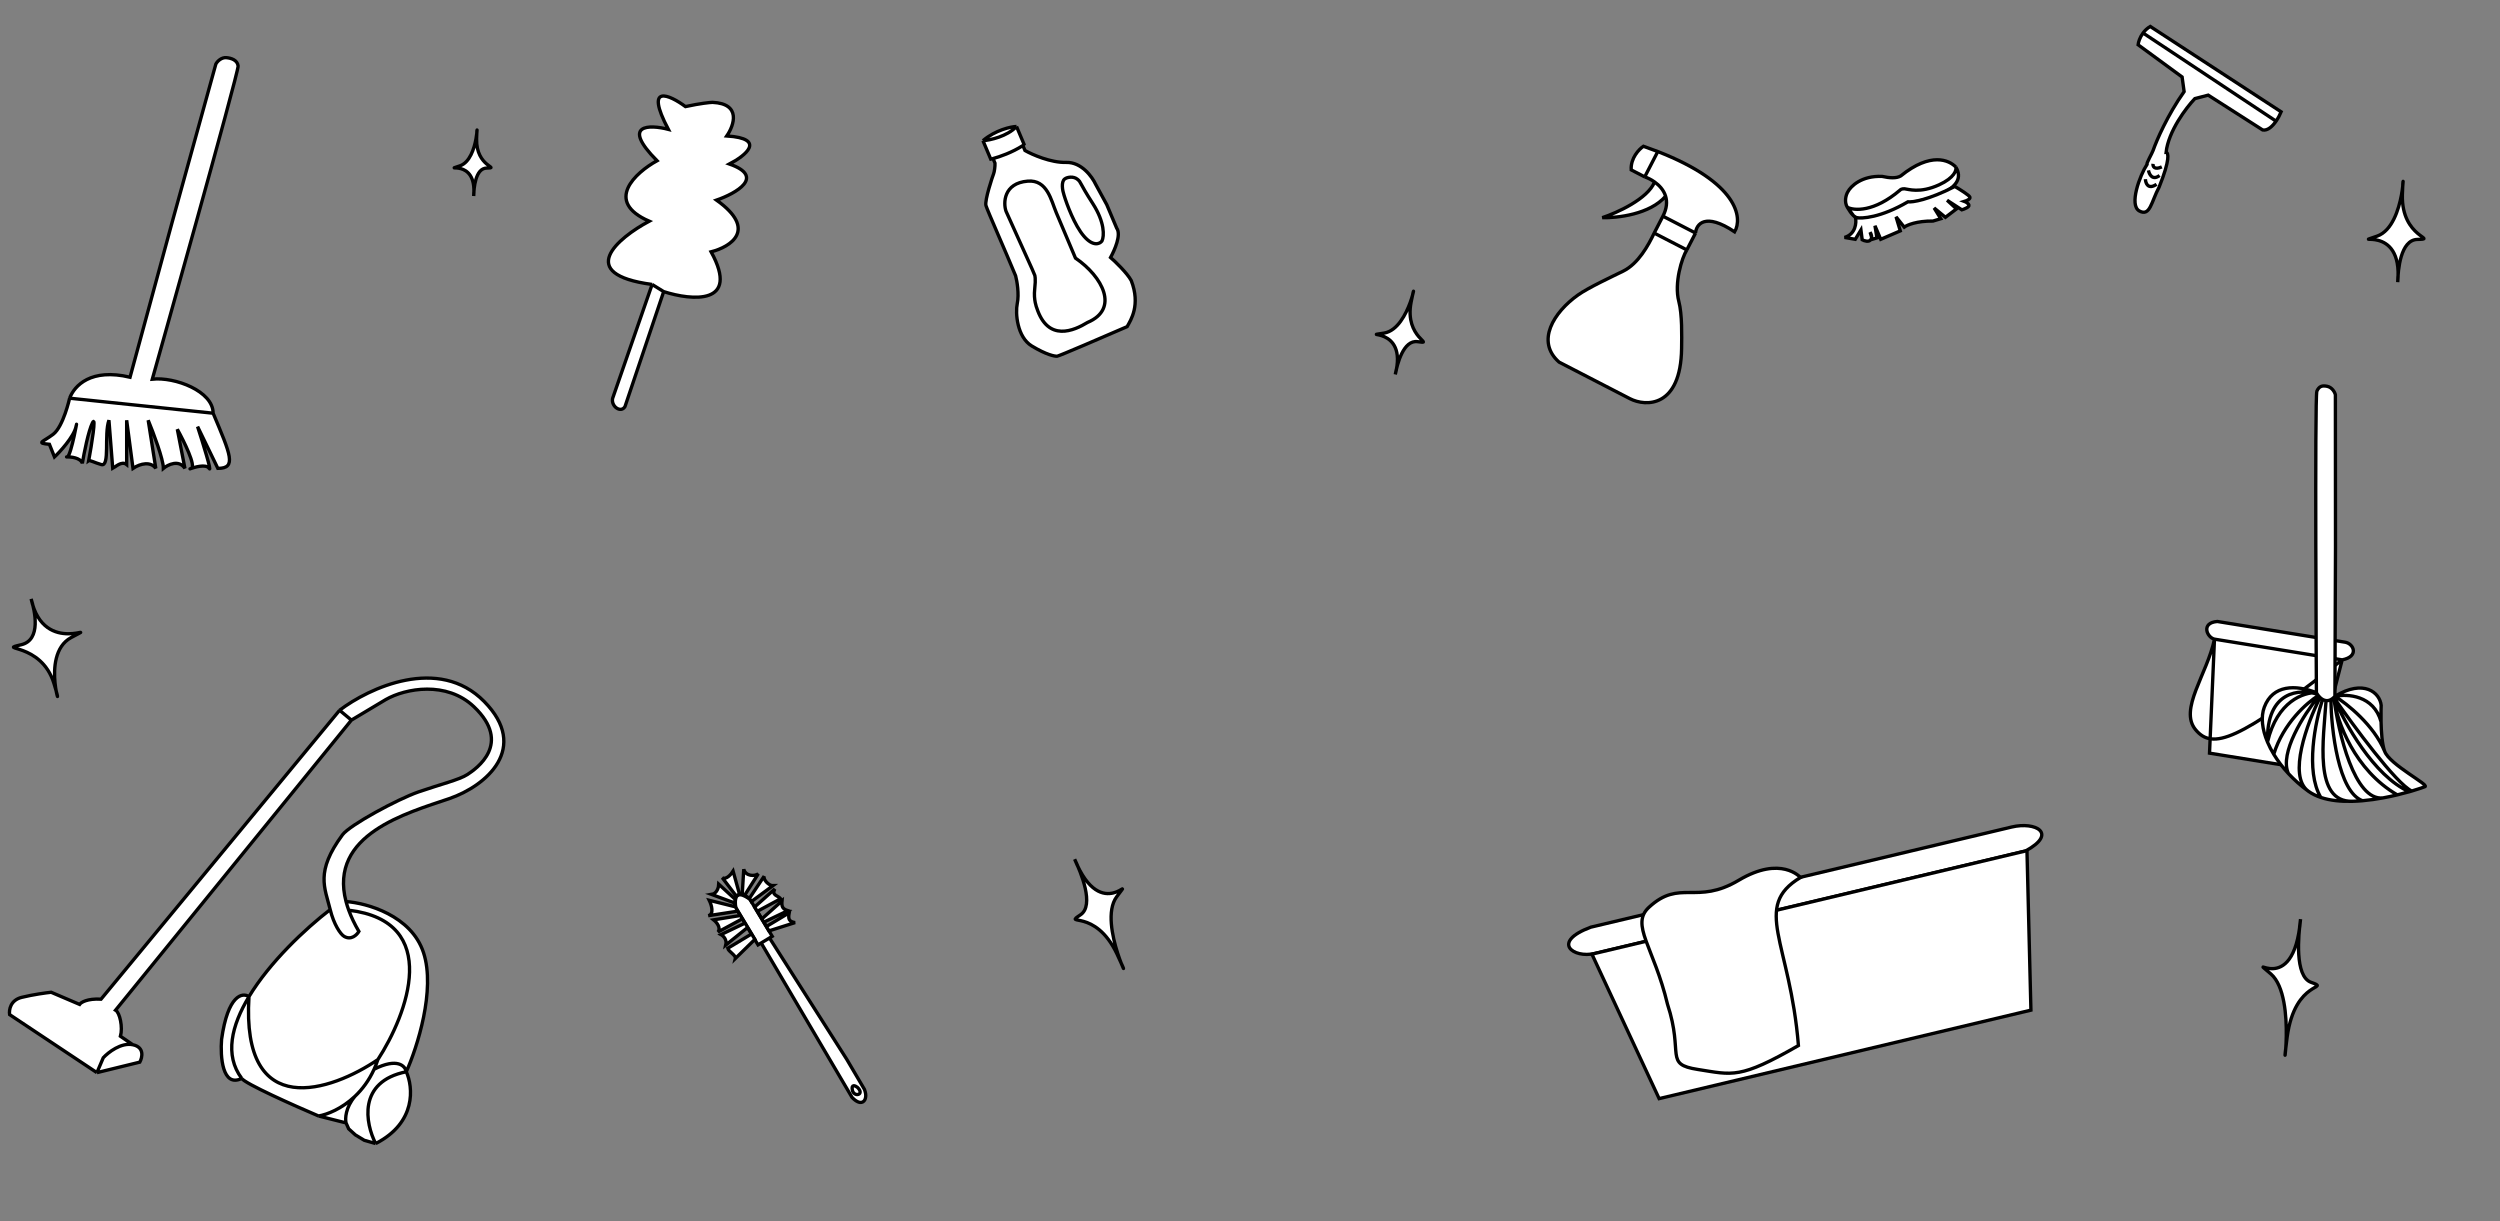 <svg width="743" height="363" viewBox="0 0 743 363" fill="none" xmlns="http://www.w3.org/2000/svg">
<rect x="0" y="0" width="743" height="363" fill="#808080" stroke="none"/>
<path d="M28.801 318.789L2.855 301.532C2.642 300.172 3.066 297.244 6.467 296.411C9.868 295.578 13.706 295.059 15.2 294.903L21.641 297.652L23.654 298.511C24.074 297.897 25.938 296.725 30.031 296.949L100.926 211.091C109.613 204.487 130.37 194.723 143.909 208.494C157.448 222.265 144.639 233.55 133.496 237.36C121.072 241.609 97.584 247.95 102.84 267.943C108.995 268.387 122.218 272.044 125.867 283.118C129.517 294.193 123.978 311.339 120.752 318.528C122.789 323.046 123.822 333.637 111.648 339.864L108.256 338.892L105.609 337.287L103.628 335.49L102.845 333.728L94.681 331.672C87.435 328.58 72.724 322.018 71.848 320.502C66.059 323.362 65.439 313.961 65.853 308.903C67.716 295.613 72.059 294.896 73.997 296.199C80.209 285.911 90.758 276.01 98.134 270.333C96.532 263.78 93.668 259.136 101.789 248.1C103.921 245.203 118.209 237.5 124.355 235.363C130.826 233.114 136.487 231.776 138.944 230.168C141.585 228.44 152.339 221 140.866 210.051C132.75 202.305 120.532 204.547 114.656 207.908L104.436 214.016L34.346 300.218C35.619 300.952 36.544 305.326 35.795 307.974L39.477 310.497C42.972 311.227 42.318 314.247 41.554 315.665L28.801 318.789Z" fill="white"/>
<path d="M28.801 318.789L2.855 301.532C2.642 300.172 3.066 297.244 6.467 296.411C9.868 295.578 13.706 295.059 15.2 294.903L21.641 297.652L23.654 298.511C24.074 297.897 25.938 296.725 30.031 296.949L100.926 211.091M28.801 318.789L41.554 315.665C42.318 314.247 42.972 311.227 39.477 310.497M28.801 318.789L30.69 314.361C32.163 312.769 35.982 309.766 39.477 310.497M39.477 310.497L35.795 307.974C36.544 305.326 35.619 300.952 34.346 300.218L104.436 214.016M100.926 211.091L104.436 214.016M100.926 211.091C109.613 204.487 130.37 194.723 143.909 208.494C157.448 222.265 144.639 233.55 133.496 237.36C121.072 241.609 97.584 247.95 102.84 267.943M104.436 214.016L114.656 207.908C120.532 204.547 132.75 202.305 140.866 210.051C152.339 221 141.585 228.44 138.944 230.168C136.487 231.776 130.826 233.114 124.355 235.363C118.209 237.5 103.921 245.203 101.789 248.1C93.668 259.136 96.532 263.78 98.134 270.333M98.134 270.333C99.213 274.746 101.175 277.625 102.24 278.271C104.357 279.555 106.07 277.843 106.663 276.827C105.37 274.615 104.376 272.511 103.647 270.511M98.134 270.333C90.758 276.01 80.209 285.911 73.997 296.199M71.848 320.502C72.724 322.018 87.435 328.58 94.681 331.672M71.848 320.502C66.654 313.614 68.819 304.772 73.997 296.199M71.848 320.502C66.059 323.362 65.439 313.961 65.853 308.903C67.716 295.613 72.059 294.896 73.997 296.199M94.681 331.672C97.208 331.249 101.565 329.553 105.499 325.819M94.681 331.672L102.845 333.728M112.298 314.921C121.039 301.498 131.546 273.824 103.647 270.511M112.298 314.921C111.967 315.926 111.594 316.878 111.186 317.777M112.298 314.921C98.541 324.278 71.622 333.634 73.997 296.199M103.647 270.511C103.328 269.635 103.06 268.779 102.84 267.943M102.84 267.943C108.995 268.387 122.218 272.044 125.867 283.118C129.517 294.193 123.978 311.339 120.752 318.528M120.752 318.528C122.789 323.046 123.822 333.637 111.648 339.864M120.752 318.528C106.182 321.447 108.612 333.968 111.648 339.864M120.752 318.528C120.446 316.811 118.104 314.257 111.186 317.777M111.648 339.864L108.256 338.892L105.609 337.287L103.628 335.49L102.845 333.728M102.845 333.728C102.547 332.491 102.662 329.177 105.499 325.819M105.499 325.819C107.642 323.785 109.659 321.145 111.186 317.777" stroke="black"/>
<path d="M414.678 111.27C414.775 110.758 414.909 110.116 415.086 109.407C417.246 96.866 403.804 100.275 411.384 98.986C416.201 98.166 418.857 91.04 419.748 87.96C420.216 86.341 420.197 85.84 419.748 87.96C419.644 88.45 419.518 89.079 419.369 89.866C417.349 100.551 426.711 102.342 421.347 101.549C417.794 101.024 415.939 105.993 415.086 109.407C414.985 109.993 414.85 110.613 414.678 111.27Z" fill="white"/>
<path d="M414.678 111.27C415.242 108.294 417.056 100.914 421.347 101.549C426.711 102.342 417.349 100.551 419.369 89.866C421.389 79.181 419.318 97.636 411.384 98.986C403.45 100.335 418.547 96.538 414.678 111.27Z" stroke="black"/>
<path d="M140.78 58.246C140.789 57.842 140.81 57.334 140.855 56.769C140.912 46.899 131.106 51.242 136.716 49.277C140.281 48.028 141.402 42.236 141.691 39.765C141.842 38.467 141.764 38.086 141.691 39.765C141.674 40.153 141.657 40.65 141.643 41.271C141.457 49.704 148.815 49.864 144.629 49.951C141.856 50.008 141.072 54.048 140.855 56.769C140.852 57.23 140.828 57.721 140.78 58.246Z" fill="white"/>
<path d="M140.78 58.246C140.833 55.898 141.28 50.02 144.629 49.951C148.815 49.864 141.457 49.704 141.643 41.271C141.829 32.839 142.588 47.22 136.716 49.277C130.844 51.334 141.862 46.48 140.78 58.246Z" stroke="black"/>
<path d="M712.601 83.845C712.617 83.228 712.65 82.452 712.721 81.588C712.856 66.514 698.02 73.194 706.504 70.166C711.897 68.242 713.618 59.389 714.066 55.614C714.301 53.63 714.185 53.049 714.066 55.614C714.038 56.206 714.01 56.966 713.987 57.915C713.666 70.795 724.779 71.004 718.455 71.156C714.266 71.257 713.063 77.431 712.721 81.588C712.715 82.292 712.676 83.043 712.601 83.845Z" fill="white"/>
<path d="M712.601 83.845C712.692 80.258 713.396 71.278 718.455 71.156C724.779 71.004 713.666 70.795 713.987 57.915C714.308 45.035 715.385 66.996 706.504 70.166C697.624 73.335 714.292 65.869 712.601 83.845Z" stroke="black"/>
<path d="M9.255 178C9.437 178.593 9.65 179.343 9.845 180.185C14.601 194.613 30.431 184.427 21.119 189.496C15.202 192.718 16.002 201.612 16.69 205.331C17.051 207.286 17.382 207.811 16.69 205.331C16.53 204.759 16.316 204.026 16.035 203.114C12.221 190.734 -1.338 193.387 6.289 191.618C11.341 190.446 10.787 184.242 9.845 180.185C9.623 179.512 9.425 178.785 9.255 178Z" fill="white"/>
<path d="M9.255 178C10.315 181.448 12.391 190.203 6.289 191.618C-1.338 193.387 12.221 190.734 16.035 203.114C19.848 215.495 11.374 194.802 21.119 189.496C30.865 184.19 13.069 195.597 9.255 178Z" stroke="black"/>
<path d="M319.385 255.361C319.699 256.021 320.082 256.859 320.479 257.809C328.358 273.802 337.496 258.828 331.85 266.555C328.262 271.466 331.486 281.735 333.105 285.96C333.956 288.182 334.363 288.733 333.105 285.96C332.814 285.32 332.435 284.503 331.952 283.488C325.396 269.713 315.786 275.424 321.11 271.888C324.638 269.545 322.391 262.382 320.479 257.809C320.111 257.062 319.746 256.248 319.385 255.361Z" fill="white"/>
<path d="M319.385 255.361C321.209 259.199 325.37 269.059 321.11 271.888C315.786 275.424 325.396 269.713 331.952 283.488C338.508 297.263 325.941 274.643 331.85 266.555C337.76 258.467 327.473 275.25 319.385 255.361Z" stroke="black"/>
<path d="M683.721 273.17C683.609 273.997 683.483 275.043 683.375 276.217C680.405 296.365 667.25 282.759 674.936 289.484C679.821 293.758 679.686 306.11 679.348 311.286C679.171 314.007 678.937 314.745 679.348 311.286C679.443 310.488 679.572 309.466 679.744 308.193C682.079 290.912 693.007 294.152 686.844 291.946C682.762 290.486 682.854 281.87 683.375 276.217C683.513 275.277 683.63 274.263 683.721 273.17Z" fill="white"/>
<path d="M683.721 273.17C683.073 277.983 681.915 290.182 686.844 291.946C693.007 294.152 682.079 290.912 679.744 308.193C677.409 325.473 682.982 296.523 674.936 289.484C666.891 282.445 681.679 297.68 683.721 273.17Z" stroke="black"/>
<path d="M472.78 275.557C460.831 280.021 467.627 284.882 473.949 283.378L602.002 252.906C611.67 247.661 604.944 244.108 597.886 245.788L535.333 260.673L472.78 275.557Z" fill="white" stroke="black"/>
<path d="M493.094 326.51L473.119 283.575L602.414 252.808L603.588 300.217L493.094 326.51Z" fill="white" stroke="black"/>
<path d="M495.585 298.474C491.538 281.468 484.44 274.829 490.074 269.642C499.3 261.148 504.132 269.119 516.755 261.61C529.377 254.101 535.092 260.791 535.092 260.791C520.636 269.514 532.001 279.873 534.494 310.734C516.992 320.785 514.977 319.465 504.609 317.846C494.46 316.26 500.51 313.498 495.585 298.474Z" fill="white" stroke="black"/>
<path d="M182.061 118.424C181.588 120.823 184.536 122.857 185.744 120.842L197.246 86.665C205.577 89.358 220.06 90.763 211.345 74.841C217.04 73.403 225.334 68.316 212.952 59.476C218.724 57.472 227.573 52.521 216.79 48.747C221.5 46.299 227.936 41.202 216 40.398C218.178 37.236 220.384 30.814 211.775 30.423C210.96 30.439 208.208 30.712 203.716 31.675C199.002 28.194 191.385 24.674 198.628 38.445C192.995 36.994 184.436 36.828 195.269 47.77C188.855 51.313 179.411 59.867 192.947 65.739C183.609 70.732 170.708 81.484 193.809 84.541L182.061 118.424Z" fill="white"/>
<path d="M197.246 86.665L185.744 120.842C184.536 122.857 181.588 120.823 182.061 118.424L193.809 84.541M197.246 86.665C205.577 89.358 220.06 90.763 211.345 74.841C217.04 73.403 225.334 68.316 212.952 59.476C218.724 57.472 227.573 52.521 216.79 48.747C221.5 46.299 227.936 41.202 216 40.398C218.178 37.236 220.384 30.814 211.775 30.423C210.96 30.439 208.208 30.712 203.716 31.675C199.002 28.194 191.385 24.674 198.628 38.445C192.995 36.994 184.436 36.828 195.269 47.77C188.855 51.313 179.411 59.867 192.947 65.739C183.609 70.732 170.708 81.484 193.809 84.541M197.246 86.665L193.809 84.541" stroke="black"/>
<path d="M222.996 269.812C221.49 267.553 219.232 269.059 221.022 271.406L247.94 317.162L248.731 318.506L249.522 319.851L250.392 321.33L251.153 322.624L251.89 323.876L252.626 325.128L253.22 326.137C253.536 326.471 253.839 326.744 254.126 326.961C254.674 327.374 255.166 327.585 255.589 327.635C256.235 327.711 256.723 327.413 257.009 326.887C257.143 326.64 257.232 326.343 257.273 326.012C257.353 325.359 257.273 324.762 256.912 323.764L256.15 322.469L255.389 321.175L253.866 318.586L252.937 317.007L252.343 315.998L251.691 314.888L222.996 269.812Z" fill="white" stroke="black"/>
<path d="M229.503 278.275L225.282 280.813L218.687 269.847C217.764 263.814 221.488 266.259 222.908 267.309L229.503 278.275Z" fill="white" stroke="black"/>
<path d="M228.546 276.656L236.289 274.197C234.561 273.875 234.166 273.247 234.544 271.294L227.77 275.366L226.995 274.075L234.157 270.649C232.616 270.155 232.235 269.511 232.411 267.745L226.413 273.108L225.056 270.85L232.024 267.1C231.098 266.047 229.247 266.134 230.278 264.197L224.28 269.559L225.056 270.85L226.413 273.108L226.995 274.075L227.77 275.366L228.546 276.656Z" fill="white"/>
<path d="M223.31 267.946L229.697 263.229C228.686 263.252 226.804 261.631 227.113 260.391L222.729 266.979L221.308 266.076L225.369 259.683C224.251 260.501 221.613 260.447 221.044 258.331L220.598 265.625L221.308 266.076L222.729 266.979L223.31 267.946Z" fill="white"/>
<path d="M217.881 258.914L219.759 265.69L218.791 266.272L214.655 260.853C215.792 261.575 217.28 259.861 217.881 258.914Z" fill="white"/>
<path d="M218.533 267.305L213.624 262.79C213.582 263.694 213.097 265.566 211.497 265.826L218.276 268.338L218.535 269.499L210.788 267.569C211.456 268.924 212.328 271.738 210.469 272.152L219.311 270.79L220.086 272.08L212.084 273.377C212.923 274.044 214.358 275.699 213.378 276.991L220.668 273.048L221.444 274.338L214.282 277.765C214.928 278.109 216.116 279.209 215.704 280.862L222.219 275.628L223.383 277.564L216.286 281.83C216.483 282.784 218.779 283.928 218.548 284.862L224.352 279.177L223.383 277.564L222.219 275.628L221.444 274.338L220.668 273.048L220.086 272.08L219.311 270.79L218.535 269.499L218.276 268.338L218.533 267.305Z" fill="white"/>
<path d="M227.77 275.366L234.544 271.294C234.166 273.247 234.561 273.875 236.289 274.197L228.546 276.656L227.77 275.366ZM227.77 275.366L226.995 274.075M226.995 274.075L234.157 270.649C232.616 270.155 232.235 269.511 232.411 267.745L226.413 273.108M226.995 274.075L226.413 273.108M226.413 273.108L225.056 270.85M225.056 270.85L232.024 267.1C231.098 266.047 229.247 266.134 230.278 264.197L224.28 269.559L225.056 270.85ZM222.729 266.979L227.113 260.391C226.804 261.631 228.686 263.252 229.697 263.229L223.31 267.946L222.729 266.979ZM222.729 266.979L221.308 266.076M221.308 266.076L225.369 259.683C224.251 260.501 221.613 260.447 221.044 258.331L220.598 265.625L221.308 266.076ZM218.276 268.338L211.497 265.826C213.097 265.566 213.582 263.694 213.624 262.79L218.533 267.305L218.276 268.338ZM218.276 268.338L218.535 269.499M218.535 269.499L210.788 267.569C211.456 268.924 212.328 271.738 210.469 272.152L219.311 270.79M218.535 269.499L219.311 270.79M219.311 270.79L220.086 272.08M220.086 272.08L212.084 273.377C212.923 274.044 214.358 275.699 213.378 276.991L220.668 273.048M220.086 272.08L220.668 273.048M220.668 273.048L221.444 274.338M221.444 274.338L214.282 277.765C214.928 278.109 216.116 279.209 215.704 280.862L222.219 275.628M221.444 274.338L222.219 275.628M222.219 275.628L223.383 277.564M223.383 277.564L216.286 281.83C216.483 282.784 218.779 283.928 218.548 284.862C220.814 282.641 222.085 281.397 224.352 279.177L223.383 277.564ZM219.759 265.69L217.881 258.914C217.28 259.861 215.792 261.575 214.655 260.853L218.791 266.272L219.759 265.69Z" stroke="black"/>
<path d="M254.796 323.13C254.158 322.652 252.968 322.149 253.313 323.959C253.743 326.221 257.183 325.41 254.796 323.13Z" fill="white" stroke="black"/>
<path d="M503.914 69.256L501.325 74.272C499.836 76.61 497.522 84.169 498.94 89.56C499.969 93.474 499.817 99.85 499.77 103.542C499.542 121.214 489.11 120.912 484.428 118.495L463.358 107.619C456.367 101.469 461.734 92.803 469.001 87.66C472.116 85.455 479.05 82.244 482.39 80.594C486.938 78.347 489.896 72.891 491.626 69.266L494.216 64.249C495.411 61.934 495.519 59.954 495.015 58.309C490.407 63.724 480.551 64.82 476.198 64.691C480.536 63.259 489.716 59.132 491.736 54.075C490.738 53.368 489.687 52.865 488.811 52.565L484.798 50.493C484.573 46.989 487.121 44.351 488.423 43.47C489.921 43.989 491.345 44.512 492.696 45.039C516.491 54.318 517.977 64.684 515.534 68.9C506.722 62.996 504.116 66.677 503.914 69.256Z" fill="white"/>
<path d="M494.216 64.249L503.914 69.256M494.216 64.249L491.626 69.266M494.216 64.249C495.411 61.934 495.519 59.954 495.015 58.309M503.914 69.256L501.325 74.272M503.914 69.256C504.116 66.677 506.722 62.996 515.534 68.9C517.977 64.684 516.491 54.318 492.696 45.039M501.325 74.272L491.626 69.266M501.325 74.272C499.836 76.61 497.522 84.169 498.94 89.56C499.969 93.474 499.817 99.85 499.77 103.542C499.542 121.214 489.11 120.912 484.428 118.495L463.358 107.619C456.367 101.469 461.734 92.803 469.001 87.66C472.116 85.455 479.05 82.244 482.39 80.594C486.938 78.347 489.896 72.891 491.626 69.266M488.811 52.565L484.798 50.493C484.573 46.989 487.121 44.351 488.423 43.47C489.921 43.989 491.345 44.512 492.696 45.039M488.811 52.565L492.696 45.039M488.811 52.565C489.687 52.865 490.738 53.368 491.736 54.075M495.015 58.309C490.407 63.724 480.551 64.82 476.198 64.691C480.536 63.259 489.716 59.132 491.736 54.075M495.015 58.309C494.458 56.487 493.149 55.076 491.736 54.075" stroke="black"/>
<path d="M581.263 49.648C585.201 56.038 573.596 59.399 567.302 60.281C559.532 64.351 555.258 65.315 553.11 65.108C552.063 65.007 551.562 64.68 551.092 64.293C551.009 64.228 550.928 64.16 550.85 64.088C550.193 63.491 549.679 62.658 549.03 61.606C548.045 60.008 548.603 57.947 549.166 57.02C550.017 55.376 553.255 52.156 559.393 52.433C561.557 52.918 563.617 53.057 564.901 52.292C573.83 45.065 579.298 47.587 581.263 49.648Z" fill="white"/>
<path d="M581.263 49.648C585.201 56.038 573.596 59.399 567.302 60.281C559.532 64.351 555.258 65.315 553.11 65.108M581.263 49.648C579.298 47.587 573.83 45.065 564.901 52.292C563.617 53.057 561.557 52.918 559.393 52.433C553.255 52.156 550.017 55.376 549.166 57.02C548.603 57.947 548.045 60.008 549.03 61.606M581.263 49.648C581.527 50.53 580.904 52.82 576.29 54.929C570.522 57.565 567.079 56.182 566.049 56.113C565.225 56.057 564.78 56.368 564.661 56.53C556.944 63.09 551.025 62.647 549.03 61.606M549.03 61.606C550.251 63.587 550.996 64.79 553.11 65.108M549.03 61.606L550.85 64.088C551.406 64.561 551.883 64.989 553.11 65.108" stroke="black"/>
<path d="M548.191 70.568C551.523 69.566 551.76 66.213 551.462 64.662C553.303 65.061 558.991 64.685 567.019 59.987C568.38 60.147 573.078 59.456 580.977 55.414C582.405 56.248 585.302 58.053 585.469 58.609C585.636 59.164 584.443 59.674 583.826 59.86C584.204 59.998 585.002 60.415 585.169 60.971C585.336 61.527 583.836 62.129 583.064 62.361L578.677 59.514L581.467 62.083L578.182 64.585L574.824 61.807L576.794 65.002L574.48 65.698C569.619 65.643 566.762 66.881 565.941 67.506L563.509 64.45L564.761 68.618L558.953 71.121L557.238 67.092L557.819 70.704L556.431 71.121L556.242 70.495C556.225 70.757 556.145 71.021 555.968 71.26C555.394 72.039 554.047 71.585 553.445 71.261L553.073 68.343L551.385 71.123L548.191 70.568Z" fill="white"/>
<path d="M551.462 64.662C551.76 66.213 551.523 69.566 548.191 70.568L551.385 71.123L553.073 68.343L553.445 71.261C554.047 71.585 555.394 72.039 555.968 71.26C556.541 70.482 556.098 69.454 555.804 69.037L556.431 71.121L557.819 70.704L557.238 67.092L558.953 71.121L564.761 68.618L563.509 64.45L565.941 67.506C566.762 66.881 569.619 65.643 574.48 65.698L576.794 65.002L574.824 61.807L578.182 64.585L581.467 62.083L578.677 59.514L583.064 62.361C583.836 62.129 585.336 61.527 585.169 60.971C585.002 60.415 584.204 59.998 583.826 59.86C584.443 59.674 585.636 59.164 585.469 58.609C585.302 58.053 582.405 56.248 580.977 55.414C573.078 59.456 568.38 60.147 567.019 59.987C558.991 64.685 553.303 65.061 551.462 64.662Z" stroke="black"/>
<path d="M292.134 41.805C295.809 38.661 300.458 37.627 302.111 37.592L303.358 40.547L304.339 42.869L304.003 43.259L304.627 44.736C306.815 45.968 312.327 48.399 316.875 48.269C321.422 48.139 324.602 52.55 325.624 54.771L328.935 60.834L331.876 67.799C333.312 69.779 331.233 74.371 330.058 76.526C331.23 77.523 335.012 81.149 336.205 83.381C339.023 90.647 336.078 95.124 334.985 97.077C327.868 100.166 314.763 105.816 314.182 105.862C313.456 105.92 311.011 105.461 306.647 102.827C302.283 100.193 301.725 93.067 302.327 90.226C302.928 87.386 302.255 83.541 301.843 81.974C299.181 75.472 293.349 62.333 293.019 61.079C292.608 59.512 295.02 52.334 295.296 51.662C295.542 51.06 295.756 49.395 295.712 48.501L295.13 47.124C294.873 47.193 294.645 47.249 294.451 47.293L292.134 41.805Z" fill="white"/>
<path d="M292.134 41.805C294.17 41.691 299.356 40.546 302.111 37.592M292.134 41.805C295.809 38.661 300.458 37.627 302.111 37.592M292.134 41.805L294.451 47.293C294.645 47.249 294.873 47.193 295.13 47.124M302.111 37.592L303.358 40.547L304.339 42.869L304.003 43.259M304.003 43.259C300.801 45.315 297.102 46.596 295.13 47.124M304.003 43.259L304.627 44.736C306.815 45.968 312.327 48.399 316.875 48.269C321.422 48.139 324.602 52.55 325.624 54.771L328.935 60.834L331.876 67.799C333.312 69.779 331.233 74.371 330.058 76.526C331.23 77.523 335.012 81.149 336.205 83.381C339.023 90.647 336.078 95.124 334.985 97.077C327.868 100.166 314.763 105.816 314.182 105.862C313.456 105.92 311.011 105.461 306.647 102.827C302.283 100.193 301.725 93.067 302.327 90.226C302.928 87.386 302.255 83.541 301.843 81.974C299.181 75.472 293.349 62.333 293.019 61.079C292.608 59.512 295.02 52.334 295.296 51.662C295.542 51.06 295.756 49.395 295.712 48.501L295.13 47.124M316.446 53.176C317.206 52.606 319.082 52.311 320.254 53.309C321.425 54.306 320.432 53.731 324.825 60.58C328.34 66.06 328.211 70.176 327.495 71.639C326.853 72.49 324.882 73.389 322.124 70.177C319.367 66.964 317.045 60.715 316.229 57.993C315.76 56.616 315.306 54.03 316.446 53.176ZM306.726 79.913L298.992 62.785C298.153 60.403 298.208 54.411 305.467 53.833C311.275 53.37 312.408 59.606 313.923 63.194L319.627 76.703C327.719 82.239 332.757 91.801 323.205 95.835C319.226 98.261 311.461 101.788 308.121 91.51C308.121 91.51 307.141 89.188 307.513 85.922C307.884 82.656 307.528 81.812 307.528 81.812L306.726 79.913Z" stroke="black"/>
<path d="M658.993 184.704L696.946 190.858C699.557 191.281 701.198 195.139 696.095 196.108L687.692 228.867L656.667 223.836L656.853 219.562C655.084 219.277 653.741 218.325 652.539 216.881C647.499 210.828 655.954 200.469 658.142 189.954C655.949 189.498 653.985 185.089 658.993 184.704Z" fill="white"/>
<path d="M696.095 196.108C701.198 195.139 699.557 191.281 696.946 190.858L658.993 184.704C653.985 185.089 655.949 189.498 658.142 189.954M696.095 196.108L687.692 228.867L656.667 223.836L658.142 189.954M696.095 196.108C665.096 220.353 657.579 222.934 652.539 216.881C647.499 210.828 655.954 200.469 658.142 189.954M696.095 196.108L658.142 189.954" stroke="black"/>
<path d="M688.574 116.247C687.911 117.747 688.436 205.866 688.436 205.866C682.25 203.433 675.442 203.486 672.95 210.17C671.879 213.041 672.289 216.713 673.901 220.543C674.405 221.742 675.027 222.956 675.759 224.167C676.938 226.117 678.401 228.057 680.113 229.904C681.84 231.767 683.819 233.536 686.015 235.125C686.023 235.131 686.031 235.137 686.039 235.143C687.133 235.933 688.384 236.542 689.748 236.999C692.541 237.935 695.805 238.234 699.147 238.148C700.142 238.123 701.143 238.063 702.142 237.976C704.216 237.795 706.276 237.495 708.228 237.136C709.721 236.862 711.151 236.553 712.476 236.237C713.776 235.926 714.975 235.607 716.035 235.307C716.288 235.235 716.534 235.164 716.771 235.094C718.982 234.445 720.447 233.913 720.73 233.781C721.953 233.205 710.166 227.231 708.718 223.281C707.956 221.201 707.711 217.527 707.649 214.515C707.594 211.806 707.687 209.632 707.687 209.632C707.309 205.891 702.576 201.705 693.939 206.942L694.11 162.561L694.077 117.324C693.874 116.469 693.035 115.083 691.609 114.804C690.183 114.525 689.238 114.747 688.574 116.247Z" fill="white"/>
<path d="M693.939 206.942C702.576 201.705 707.309 205.891 707.687 209.632C707.687 209.632 707.594 211.806 707.649 214.515M693.939 206.942L694.11 162.561L694.077 117.324C693.874 116.469 693.035 115.083 691.609 114.804C690.183 114.525 689.238 114.747 688.574 116.247C687.911 117.747 688.436 205.866 688.436 205.866M693.939 206.942C693.828 207.067 693.717 207.181 693.607 207.285M693.939 206.942C697.527 209.139 705.507 215.481 708.718 223.281M693.939 206.942C697.61 206.166 705.491 206.595 707.649 214.515M688.436 205.866C682.25 203.433 675.442 203.486 672.95 210.17C671.879 213.041 672.289 216.713 673.901 220.543M688.436 205.866C684.766 205.691 676.721 208.382 673.901 220.543M688.436 205.866C688.514 206.013 688.606 206.169 688.709 206.327M686.039 235.143C679.809 230.664 685.762 214.714 689.517 207.3M686.039 235.143C687.133 235.933 688.384 236.542 689.748 236.999M686.039 235.143C683.834 233.549 681.846 231.774 680.113 229.904M708.718 223.281C710.166 227.231 721.953 233.205 720.73 233.781C720.447 233.913 718.982 234.445 716.771 235.094M708.718 223.281C707.956 221.201 707.711 217.527 707.649 214.515M693.709 208.12C694.645 214.412 699.708 228.846 712.476 236.237M712.476 236.237C713.776 235.926 714.975 235.607 716.035 235.307M712.476 236.237C711.151 236.553 709.721 236.862 708.228 237.136M691.307 208.219C690.57 219.555 687.51 238.447 699.147 238.148M691.307 208.219C690.937 208.178 690.588 208.05 690.266 207.865M691.307 208.219C691.754 208.268 692.231 208.189 692.729 207.928M699.147 238.148C695.805 238.234 692.541 237.935 689.748 236.999M699.147 238.148C700.142 238.123 701.143 238.063 702.142 237.976M689.517 207.3C689.33 207.123 689.16 206.932 689.006 206.738M689.517 207.3C689.745 207.515 689.996 207.71 690.266 207.865M673.901 220.543C674.405 221.742 675.027 222.956 675.759 224.167M673.901 220.543C673.505 205.144 683.608 204.649 688.709 206.327M689.006 206.738C685.765 208.703 678.578 214.939 675.759 224.167M689.006 206.738C688.898 206.601 688.799 206.463 688.709 206.327M675.759 224.167C676.938 226.117 678.401 228.057 680.113 229.904M690.266 207.865C688.141 214.311 685.063 229.163 689.748 236.999M692.729 207.928C692.868 216.875 694.945 235.41 702.142 237.976M692.729 207.928C693.016 207.778 693.309 207.567 693.607 207.285M702.142 237.976C704.216 237.795 706.276 237.495 708.228 237.136M693.607 207.285C696.668 214.675 705.439 230.626 716.035 235.307M693.607 207.285C699.407 215.652 712.161 232.929 716.771 235.094M693.607 207.285C694.943 217.662 699.737 238.161 708.228 237.136M716.035 235.307C716.288 235.235 716.534 235.164 716.771 235.094M688.919 207.183C684.82 212.218 677.32 223.813 680.113 229.904" stroke="black"/>
<path d="M677.952 33.233L639.057 7.864C638.148 8.4 637.447 9.089 636.914 9.808C635.939 11.123 635.527 12.541 635.441 13.305L648.52 22.879L649.12 27.224C644.162 34.229 640.906 41.802 639.898 44.713C639.595 45.587 637.882 48.503 638.072 48.895C635.988 52.084 632.641 61.003 635.839 62.713C639.037 64.424 639.356 59.946 641.677 55.636C645.031 47.35 644.461 45.292 643.756 45.299C644.443 38.978 649.744 32.005 652.309 29.308L656.277 28.277L672.471 38.63C673.968 38.89 675.386 37.544 676.446 36.008C677.114 35.04 677.639 33.997 677.952 33.233Z" fill="white"/>
<path d="M636.914 9.808C635.939 11.123 635.527 12.541 635.441 13.305L648.52 22.879L649.12 27.224C644.162 34.229 640.906 41.802 639.898 44.713C639.595 45.587 637.882 48.503 638.072 48.895C635.988 52.084 632.641 61.003 635.839 62.713C639.037 64.424 639.356 59.946 641.677 55.636C645.031 47.35 644.461 45.292 643.756 45.299C644.443 38.978 649.744 32.005 652.309 29.308L656.277 28.277L672.471 38.63C673.968 38.89 675.386 37.544 676.446 36.008M636.914 9.808C637.447 9.089 638.148 8.4 639.057 7.864L677.952 33.233C677.639 33.997 677.114 35.04 676.446 36.008M636.914 9.808L676.446 36.008M639.872 48.691C639.796 49.417 640.214 50.615 642.491 49.599M638.523 50.631C638.741 51.809 639.708 53.764 641.831 52.154M637.615 53.249C637.668 54.471 638.404 56.486 640.924 54.773" stroke="black"/>
<path d="M64.743 139.202C70.389 139.202 68.548 135.166 63.343 122.806L20.693 118.344C20.693 118.344 18.826 126.782 15.791 129.079C12.757 131.377 10.546 131.67 14.686 132.046L16.192 135.81C17.572 134.555 21.988 129.793 22.59 126.782C23.324 123.11 21.193 135.192 20.04 135.787C20.932 135.783 23.899 135.979 24.472 137.697C24.974 134.686 26.278 128.061 27.483 125.653C28.687 123.244 27.232 132.176 26.354 136.944C26.73 136.693 28.009 137.471 30.117 138.073C32.752 138.826 30.87 129.04 32.376 124.9L33.505 139.202C34.257 138.826 36.139 136.869 37.645 138.073L37.645 124.9L39.526 139.202C41.785 137.697 44.796 137.094 46.301 139.202L44.043 124.9C45.548 128.538 48.559 136.492 48.559 139.202C49.939 138.073 53.151 136.492 54.958 139.202L52.699 127.579C54.707 131.202 58.345 138.6 56.839 139.202L56.753 139.236L56.752 139.237C56.734 139.244 56.717 139.25 56.701 139.257L56.7 139.257C57.638 138.925 61.248 137.787 62.147 139.202C63.104 140.707 60.262 131.549 58.721 126.782L64.743 139.202Z" fill="white"/>
<path d="M45.265 112.684C45.265 112.684 70.987 21.359 70.769 19.607C70.551 17.856 68.75 17.266 67.279 17.138C65.808 17.01 64.593 18.204 64.151 19.032L51.177 65.984L38.647 112.109C27.03 109.366 22.133 114.571 20.693 118.344L63.343 122.806C63.343 116.243 51.995 111.97 45.265 112.684Z" fill="white"/>
<path d="M63.343 122.806C63.343 116.243 51.995 111.97 45.265 112.684C45.265 112.684 70.987 21.359 70.769 19.607C70.551 17.856 68.75 17.266 67.279 17.138C65.808 17.01 64.593 18.204 64.151 19.032L51.177 65.984L38.647 112.109C27.03 109.366 22.133 114.571 20.693 118.344M63.343 122.806C68.548 135.166 70.389 139.202 64.743 139.202L58.721 126.782C60.262 131.549 63.104 140.707 62.147 139.202M63.343 122.806L20.693 118.344M20.693 118.344C20.693 118.344 18.826 126.782 15.791 129.079C12.757 131.377 10.546 131.67 14.686 132.046L16.192 135.81C17.572 134.555 21.988 129.793 22.59 126.782C23.324 123.11 21.193 135.192 20.04 135.787M56.839 139.202C58.345 138.6 54.707 131.202 52.699 127.579L54.958 139.202C53.151 136.492 49.939 138.073 48.559 139.202C48.559 136.492 45.548 128.538 44.043 124.9L46.301 139.202C44.796 137.094 41.785 137.697 39.526 139.202L37.645 124.9L37.645 138.073C36.139 136.869 34.257 138.826 33.505 139.202L32.376 124.9C30.87 129.04 32.752 138.826 30.117 138.073C28.009 137.471 26.73 136.693 26.354 136.944C27.232 132.176 28.687 123.244 27.483 125.653C26.278 128.061 24.974 134.686 24.472 137.697C23.899 135.979 20.932 135.783 20.04 135.787M56.839 139.202C56.809 139.214 56.78 139.226 56.753 139.236M56.839 139.202L56.753 139.236M62.147 139.202C61.248 137.787 57.638 138.925 56.7 139.257M62.147 139.202C61.248 137.788 57.641 138.924 56.701 139.257M20.04 135.787C19.76 135.789 19.685 135.81 19.955 135.81C19.983 135.81 20.011 135.802 20.04 135.787ZM56.7 139.257L56.701 139.257M56.7 139.257C56.425 139.355 56.38 139.383 56.701 139.257M56.753 139.236L56.752 139.237C56.734 139.244 56.717 139.25 56.701 139.257" stroke="black"/>
</svg>
